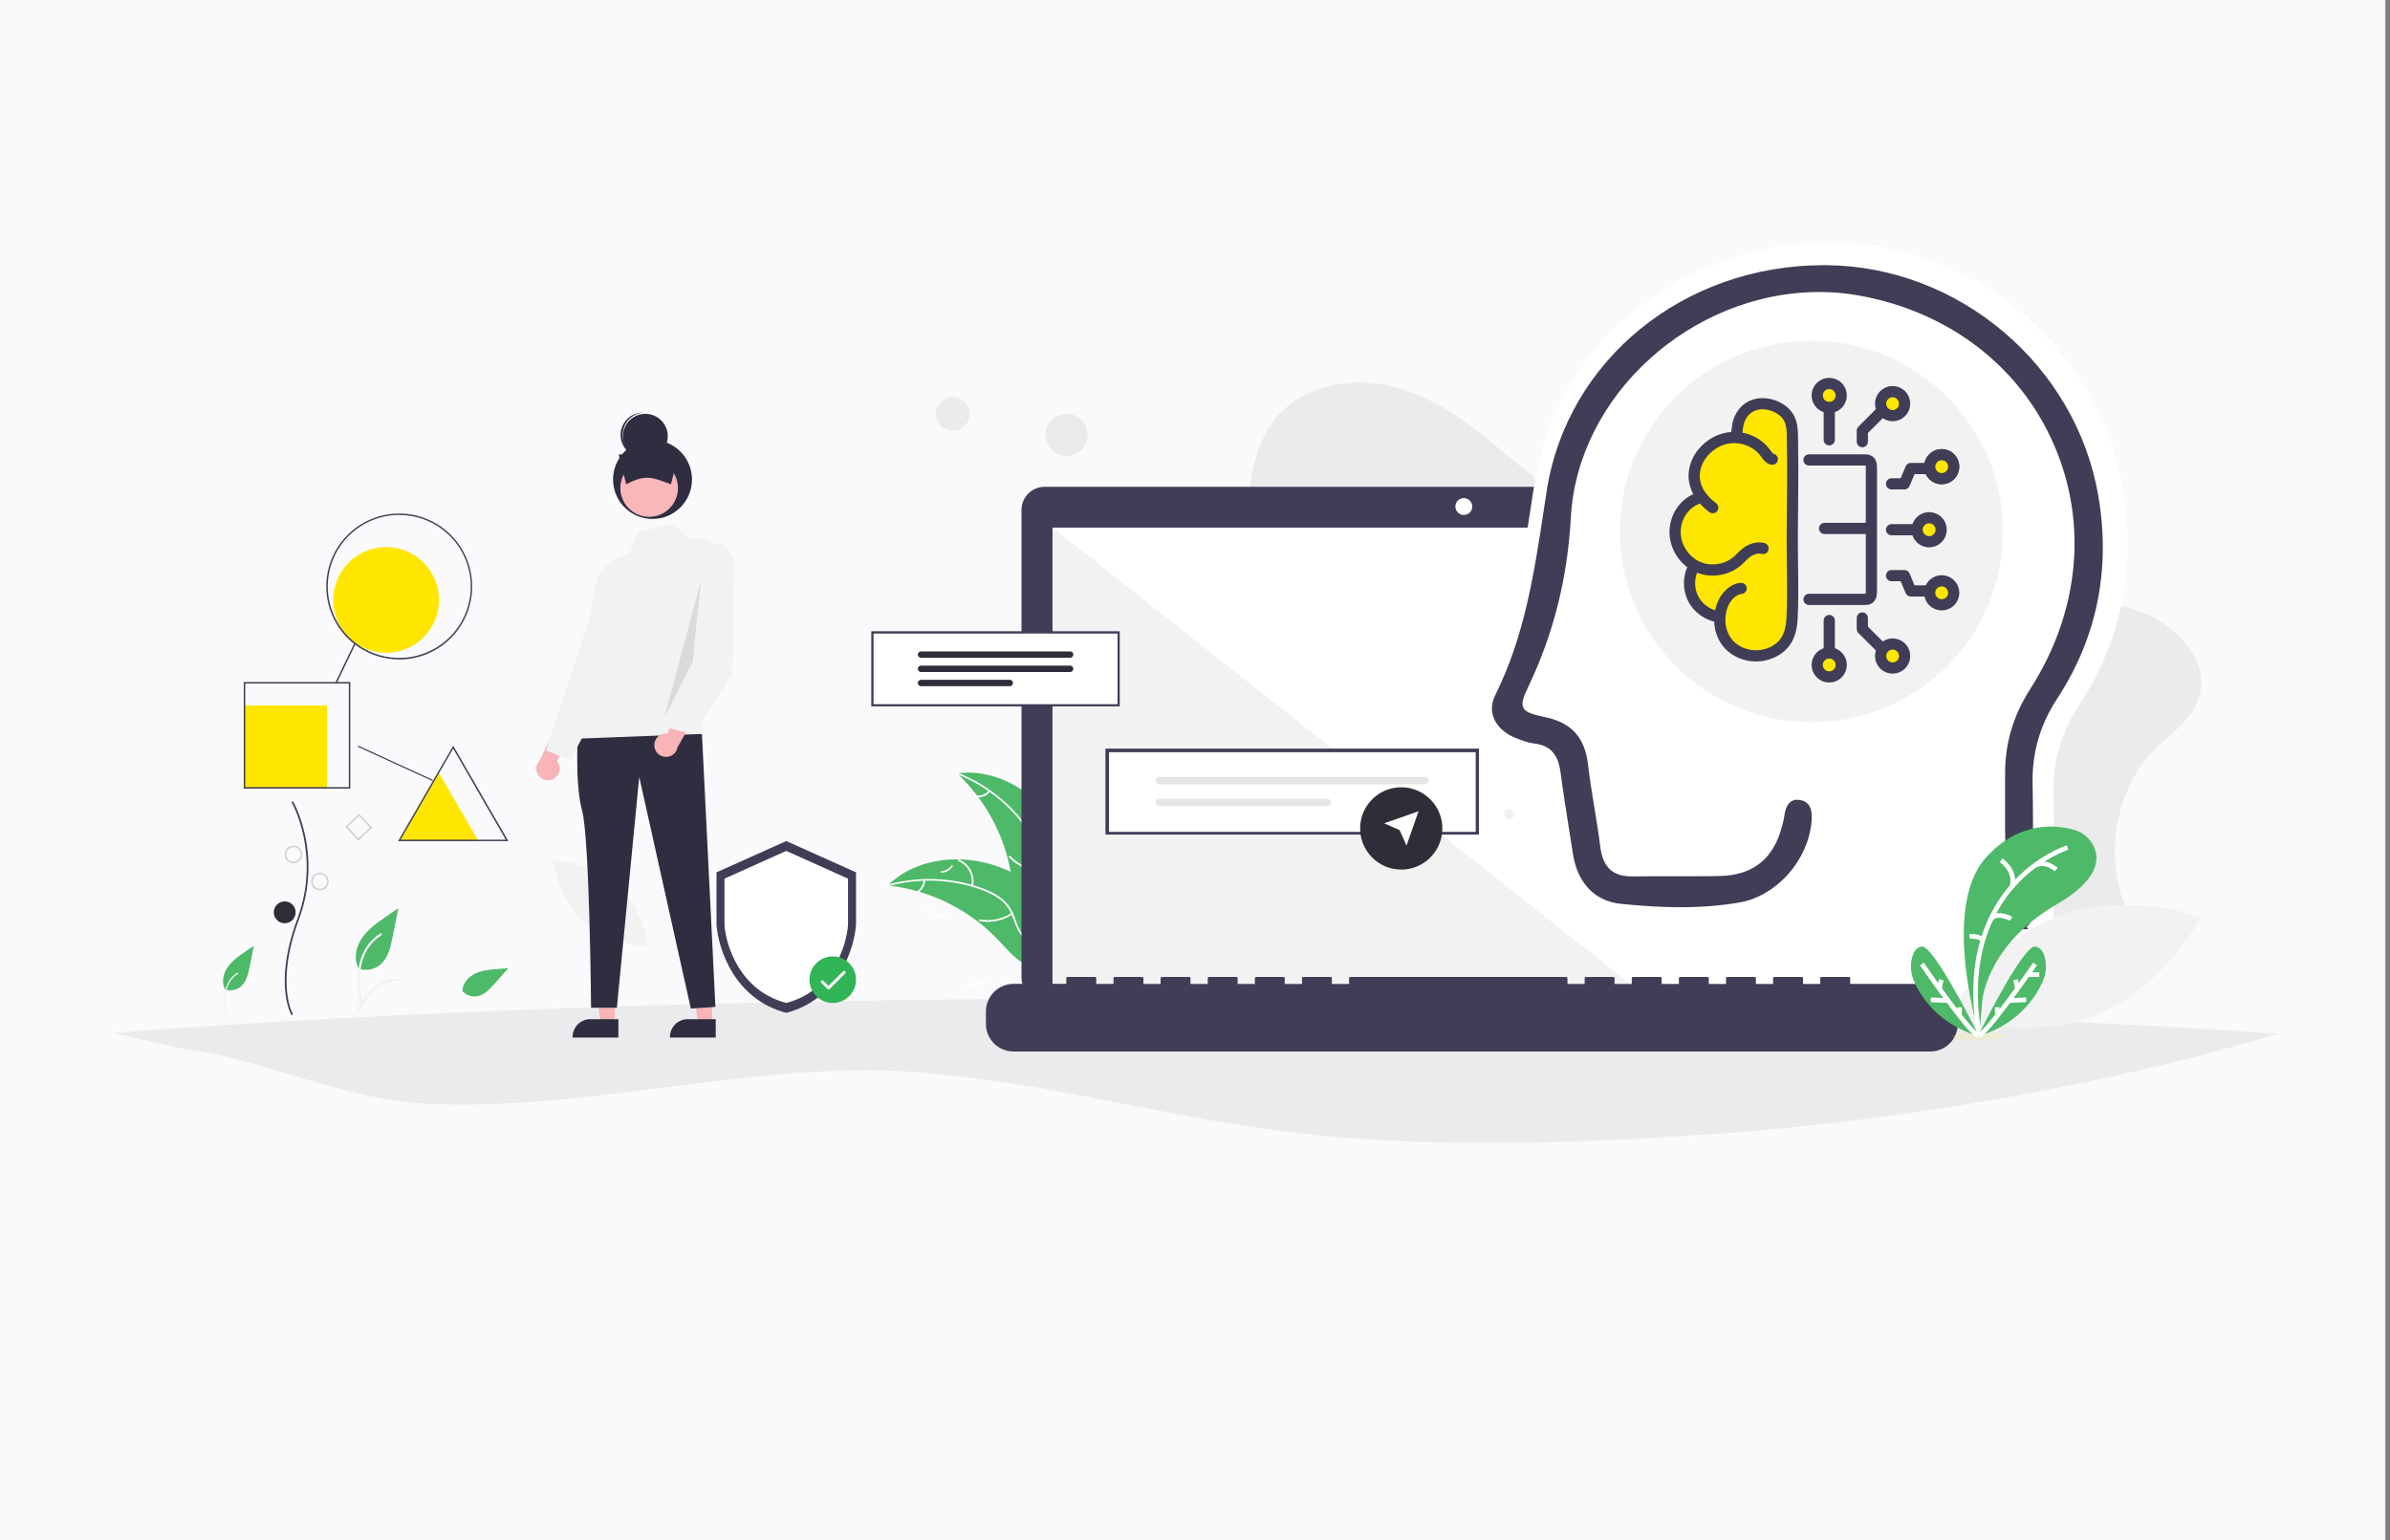 <svg width="256" height="165" viewBox="0 0 256 165" fill="none" xmlns="http://www.w3.org/2000/svg">
<rect x="0" y="0" width="256" height="165" fill="#808080" stroke="none"/>
<rect width="255.5" height="165" fill="#FAFAFC"/>
<path d="M113.089 88.224C110.766 84.761 106.648 82.274 102.519 82.847C105.824 85.951 107.926 90.118 108.449 94.626C108.644 96.364 108.682 98.315 109.935 99.537C110.715 100.298 111.842 100.607 112.931 100.613C114.021 100.613 115.084 100.342 116.142 100.065L116.407 100.128C116.199 95.967 115.412 91.692 113.095 88.23L113.089 88.224Z" fill="#4EB968"/>
<path d="M102.515 82.935C105.726 84.201 108.452 86.442 110.316 89.35C110.725 89.967 111.04 90.647 111.241 91.365C111.411 92.07 111.392 92.806 111.184 93.499C111.002 94.147 110.744 94.796 110.725 95.476C110.725 95.828 110.788 96.175 110.926 96.496C111.065 96.817 111.273 97.106 111.524 97.339C112.154 97.944 112.96 98.29 113.759 98.598C114.647 98.945 115.579 99.285 116.246 100.002C116.328 100.09 116.454 99.958 116.378 99.87C115.22 98.624 113.388 98.51 112.053 97.541C111.43 97.087 110.939 96.445 110.907 95.646C110.882 94.953 111.147 94.286 111.335 93.631C111.55 92.957 111.594 92.24 111.468 91.547C111.304 90.823 111.021 90.137 110.624 89.508C109.755 88.079 108.672 86.8 107.407 85.711C105.972 84.459 104.329 83.464 102.56 82.765C102.452 82.721 102.402 82.897 102.515 82.941V82.935Z" fill="white"/>
<path d="M109.774 88.382C110.221 88.004 110.517 87.481 110.611 86.902C110.706 86.323 110.592 85.738 110.29 85.234C110.227 85.133 110.07 85.221 110.133 85.322C110.416 85.788 110.523 86.336 110.429 86.877C110.341 87.412 110.064 87.903 109.648 88.249C109.56 88.325 109.686 88.457 109.78 88.382H109.774Z" fill="white"/>
<path d="M111.326 93.178C110.136 93.09 109.022 92.561 108.203 91.693C108.121 91.605 107.996 91.737 108.071 91.825C108.921 92.731 110.086 93.279 111.326 93.367C111.445 93.374 111.445 93.191 111.326 93.185V93.178Z" fill="white"/>
<path d="M105.901 84.684C105.763 84.867 105.574 85.011 105.366 85.106C105.152 85.2 104.925 85.238 104.692 85.219C104.573 85.207 104.573 85.395 104.692 85.402C104.944 85.421 105.202 85.376 105.435 85.276C105.668 85.175 105.876 85.018 106.033 84.816C106.052 84.797 106.058 84.778 106.058 84.753C106.058 84.728 106.052 84.703 106.033 84.69C106.014 84.671 105.995 84.665 105.97 84.665C105.945 84.665 105.92 84.678 105.907 84.69L105.901 84.684Z" fill="white"/>
<path d="M95.102 94.86C95.178 94.866 95.247 94.879 95.323 94.885C96.311 94.998 97.287 95.193 98.244 95.464C98.319 95.483 98.395 95.508 98.464 95.527C100.762 96.207 102.909 97.309 104.804 98.775C105.559 99.361 106.264 99.997 106.919 100.689C107.826 101.646 108.732 102.754 109.865 103.333C109.985 103.396 110.105 103.453 110.231 103.497L116.299 100.437C116.299 100.437 116.318 100.412 116.331 100.4L116.576 100.286C116.545 100.249 116.514 100.211 116.482 100.173C116.463 100.148 116.444 100.129 116.425 100.11C116.413 100.097 116.4 100.079 116.388 100.066C116.388 100.066 116.381 100.053 116.375 100.053C116.362 100.041 116.356 100.028 116.344 100.016C116.155 99.802 115.972 99.581 115.783 99.367C114.335 97.73 112.736 96.201 110.961 94.96C110.904 94.922 110.854 94.885 110.797 94.847C109.991 94.293 109.141 93.808 108.26 93.386C107.775 93.16 107.278 92.958 106.774 92.782C105.465 92.329 104.099 92.083 102.714 92.058C99.956 92.008 97.218 92.832 95.241 94.709C95.191 94.759 95.14 94.803 95.09 94.853L95.102 94.86Z" fill="#4EB968"/>
<path d="M95.151 94.928C98.475 94.008 102.007 94.153 105.243 95.356C105.942 95.601 106.603 95.954 107.194 96.407C107.755 96.867 108.183 97.465 108.435 98.145C108.68 98.774 108.863 99.442 109.259 100.002C109.467 100.285 109.732 100.518 110.034 100.694C110.336 100.871 110.676 100.978 111.022 101.009C111.885 101.116 112.741 100.902 113.566 100.669C114.485 100.411 115.429 100.121 116.392 100.291C116.512 100.31 116.537 100.128 116.417 100.109C114.743 99.813 113.213 100.82 111.564 100.852C110.795 100.864 110.015 100.644 109.511 100.027C109.071 99.486 108.888 98.793 108.642 98.157C108.409 97.49 108.013 96.892 107.49 96.413C106.924 95.935 106.282 95.557 105.589 95.293C104.04 94.676 102.397 94.304 100.735 94.197C98.834 94.065 96.926 94.254 95.088 94.764C94.975 94.795 95.044 94.965 95.157 94.934L95.151 94.928Z" fill="white"/>
<path d="M104.219 94.902C104.344 94.329 104.269 93.737 103.992 93.221C103.721 92.705 103.274 92.302 102.733 92.081C102.626 92.037 102.55 92.207 102.657 92.251C103.161 92.453 103.576 92.831 103.828 93.309C104.08 93.794 104.149 94.348 104.03 94.877C104.004 94.99 104.187 95.015 104.212 94.902H104.219Z" fill="white"/>
<path d="M108.353 97.805C107.352 98.453 106.143 98.699 104.966 98.497C104.846 98.478 104.821 98.661 104.94 98.68C106.168 98.888 107.427 98.629 108.466 97.949C108.567 97.886 108.453 97.735 108.353 97.805Z" fill="white"/>
<path d="M98.905 94.285C98.905 94.518 98.842 94.745 98.729 94.946C98.615 95.148 98.458 95.318 98.263 95.444C98.162 95.507 98.275 95.651 98.376 95.588C98.59 95.45 98.766 95.261 98.892 95.041C99.018 94.82 99.088 94.569 99.094 94.31C99.094 94.285 99.094 94.26 99.075 94.241C99.062 94.222 99.037 94.21 99.018 94.203C98.993 94.203 98.968 94.203 98.949 94.222C98.93 94.235 98.918 94.26 98.911 94.285H98.905Z" fill="white"/>
<path d="M101.444 98.257C100.911 98.376 100.354 98.311 99.875 98.059C99.39 97.808 99.013 97.395 98.809 96.892C98.803 96.874 98.803 96.85 98.809 96.826C98.815 96.808 98.833 96.79 98.851 96.778C98.869 96.772 98.893 96.766 98.917 96.778C98.935 96.784 98.953 96.802 98.965 96.82C99.156 97.287 99.51 97.676 99.959 97.909C100.408 98.143 100.929 98.203 101.42 98.089C101.527 98.065 101.551 98.233 101.444 98.257Z" fill="white"/>
<path d="M100.832 93.31C101.047 93.31 101.257 93.244 101.442 93.142C101.628 93.034 101.79 92.885 101.903 92.705C101.963 92.609 102.101 92.717 102.041 92.807C101.915 93.01 101.742 93.172 101.532 93.292C101.323 93.412 101.095 93.478 100.856 93.484C100.832 93.484 100.814 93.484 100.796 93.466C100.778 93.454 100.766 93.43 100.76 93.412C100.76 93.388 100.76 93.364 100.778 93.346C100.79 93.328 100.814 93.316 100.832 93.31Z" fill="white"/>
<path d="M66.121 94.795C63.319 92.263 59.26 92.191 59.26 92.191C59.26 92.191 59.739 96.226 62.541 98.759C65.343 101.292 69.402 101.363 69.402 101.363C69.402 101.363 68.923 97.328 66.121 94.795Z" fill="#F2F2F3"/>
<path opacity="0.1" d="M12 110.656C14.275 111.08 17.839 112.048 20.192 112.411C29.319 113.797 36.587 117.785 45.834 118.233C63.34 119.08 81.421 113.458 98.63 114.886C113.048 116.085 124.971 119.752 139.054 121.38C145.603 122.136 152.418 122.439 159.295 122.439H160.182C161.033 122.439 161.878 122.427 162.718 122.415C169.69 122.324 176.687 121.949 183.523 121.477C205.099 119.982 227.506 115.758 244 110.717C195.978 107.558 96.59 104.199 12.005 110.656H12Z" fill="#676867"/>
<path opacity="0.1" d="M229.869 81.3C226.39 85.713 225.528 92.167 227.738 97.328C228.48 99.058 223.475 100.885 223.163 102.741C222.78 105.01 220.762 104.657 218.625 105.525C214.745 107.129 218.158 106.746 214.595 104.531C211.512 102.615 209.309 101.519 206.177 99.693C200.932 96.64 194.262 97.789 188.569 99.897C184.539 101.388 180.138 103.321 176.133 101.765C173.319 100.675 171.367 98.005 170.307 95.179C169.792 93.814 169.421 92.341 168.451 91.251C167.87 90.61 167.11 90.149 166.332 89.766C159.231 86.251 150.268 88.132 143.376 84.234C138.718 81.599 135.736 76.636 134.413 71.457C133.09 66.278 133.246 60.847 133.581 55.519C133.82 51.729 134.246 47.681 136.67 44.759C139.233 41.676 143.634 40.526 147.621 41.113C151.603 41.7 155.207 43.795 158.38 46.268C162.344 49.352 166.02 53.196 170.894 54.447C174.211 55.297 177.696 54.83 181.12 54.674C186.838 54.405 192.556 55.004 198.238 55.656C203.681 56.285 209.165 56.98 214.35 58.746C218.02 59.997 220.96 62.266 224.427 63.853C226.684 64.889 229.151 65.176 231.288 66.493C233.922 68.116 236.335 70.942 235.659 74.241C235.012 77.384 231.719 78.953 229.875 81.306L229.869 81.3Z" fill="#676867"/>
<path d="M201.829 52.148H111.888C111.229 52.148 110.601 52.412 110.14 52.873C109.672 53.34 109.415 53.968 109.415 54.621V104.735C109.415 105.393 109.678 106.022 110.14 106.483C110.607 106.95 111.235 107.208 111.888 107.208H201.829C202.488 107.208 203.117 106.944 203.578 106.483C204.045 106.022 204.302 105.387 204.302 104.735V54.621C204.302 53.962 204.039 53.334 203.578 52.873C203.117 52.406 202.482 52.148 201.829 52.148Z" fill="#403D56"/>
<path d="M200.993 56.518H112.74V106.302H200.993V56.518Z" fill="white"/>
<path d="M156.794 55.164C157.291 55.164 157.698 54.757 157.698 54.26C157.698 53.763 157.291 53.356 156.794 53.356C156.297 53.356 155.89 53.763 155.89 54.26C155.89 54.757 156.297 55.164 156.794 55.164Z" fill="white"/>
<path d="M175.757 106.302H112.74V56.518L175.757 106.302Z" fill="#F2F2F3"/>
<path d="M161.653 87.73C161.959 87.73 162.204 87.485 162.204 87.179C162.204 86.874 161.959 86.628 161.653 86.628C161.348 86.628 161.103 86.874 161.103 87.179C161.103 87.485 161.348 87.73 161.653 87.73Z" fill="#F2F1F1"/>
<path d="M159.173 72.128C158.772 71.667 158.55 71.08 158.544 70.475C158.538 69.865 158.748 69.278 159.137 68.805C159.215 68.709 159.364 68.829 159.287 68.925C158.921 69.362 158.73 69.913 158.736 70.475C158.742 71.044 158.951 71.589 159.328 72.014C159.412 72.104 159.257 72.218 159.173 72.128Z" fill="white"/>
<path d="M103.347 105.443C104.359 105.52 105.371 105.221 106.167 104.586C106.245 104.52 106.341 104.652 106.263 104.712C105.431 105.365 104.377 105.682 103.323 105.592C103.221 105.586 103.245 105.431 103.347 105.437V105.443Z" fill="white"/>
<path d="M213.746 79.163C214.021 79.282 214.327 79.336 214.632 79.312C214.938 79.288 215.225 79.187 215.482 79.025C215.614 78.941 215.728 79.151 215.596 79.235C215.315 79.414 214.991 79.522 214.656 79.552C214.321 79.582 213.986 79.522 213.68 79.39C213.65 79.378 213.626 79.36 213.608 79.33C213.59 79.3 213.59 79.27 213.596 79.241C213.608 79.211 213.626 79.187 213.656 79.169C213.686 79.151 213.716 79.151 213.746 79.157V79.163Z" fill="white"/>
<path opacity="0.1" d="M114.249 48.853C113.799 48.853 113.362 48.721 112.991 48.469C112.62 48.224 112.333 47.871 112.159 47.458C111.985 47.044 111.943 46.589 112.033 46.152C112.123 45.715 112.339 45.314 112.65 44.997C112.967 44.679 113.368 44.464 113.805 44.38C114.243 44.29 114.698 44.338 115.111 44.506C115.524 44.679 115.877 44.967 116.123 45.338C116.368 45.709 116.506 46.146 116.506 46.595C116.506 47.194 116.266 47.769 115.841 48.194C115.416 48.619 114.841 48.858 114.243 48.858L114.249 48.853Z" fill="#606161"/>
<path opacity="0.1" d="M102.059 46.135C101.706 46.135 101.353 46.027 101.059 45.829C100.766 45.632 100.532 45.35 100.395 45.021C100.257 44.692 100.221 44.332 100.293 43.979C100.365 43.632 100.532 43.309 100.784 43.057C101.035 42.806 101.359 42.632 101.706 42.566C102.053 42.494 102.418 42.53 102.748 42.668C103.077 42.806 103.359 43.033 103.556 43.333C103.754 43.626 103.861 43.979 103.861 44.332C103.861 44.811 103.67 45.267 103.335 45.608C102.999 45.943 102.538 46.135 102.059 46.135Z" fill="#676867"/>
<path d="M119.938 75.667H93.324V67.62H119.938V75.667ZM93.797 75.194H119.459V68.099H93.797V75.194Z" fill="#403D56"/>
<path d="M119.703 67.866H93.568V75.434H119.703V67.866Z" fill="white"/>
<path d="M114.628 70.463H98.648C98.558 70.463 98.474 70.427 98.408 70.361C98.343 70.295 98.307 70.211 98.307 70.122C98.307 70.032 98.343 69.948 98.408 69.882C98.474 69.816 98.558 69.78 98.648 69.78H114.628C114.718 69.78 114.802 69.816 114.868 69.882C114.933 69.948 114.969 70.032 114.969 70.122C114.969 70.211 114.933 70.295 114.868 70.361C114.802 70.427 114.718 70.463 114.628 70.463Z" fill="#2E2E38"/>
<path d="M114.628 71.985H98.648C98.558 71.985 98.474 71.949 98.408 71.883C98.343 71.817 98.307 71.734 98.307 71.644C98.307 71.554 98.343 71.47 98.408 71.404C98.474 71.338 98.558 71.302 98.648 71.302H114.628C114.718 71.302 114.802 71.338 114.868 71.404C114.933 71.47 114.969 71.554 114.969 71.644C114.969 71.734 114.933 71.817 114.868 71.883C114.802 71.949 114.718 71.985 114.628 71.985Z" fill="#2E2E38"/>
<path d="M108.162 73.505H98.648C98.558 73.505 98.474 73.469 98.408 73.403C98.343 73.338 98.307 73.254 98.307 73.164C98.307 73.074 98.343 72.99 98.408 72.924C98.474 72.859 98.558 72.823 98.648 72.823H108.162C108.252 72.823 108.335 72.859 108.401 72.924C108.467 72.99 108.503 73.074 108.503 73.164C108.503 73.254 108.467 73.338 108.401 73.403C108.335 73.469 108.252 73.505 108.162 73.505Z" fill="#2E2E38"/>
<path d="M158.419 89.401H118.405V80.193H158.419V89.401Z" fill="white"/>
<path d="M158.419 89.401H118.405V80.193H158.419V89.401ZM119.064 88.743H157.76V80.852H119.064V88.743Z" fill="#403D56"/>
<path d="M158.068 80.578H118.785V89.11H158.068V80.578Z" fill="white"/>
<path d="M124.169 83.24C124.068 83.24 123.966 83.282 123.894 83.354C123.822 83.426 123.78 83.528 123.78 83.63C123.78 83.731 123.822 83.833 123.894 83.905C123.966 83.977 124.068 84.019 124.169 84.019H152.633C152.735 84.019 152.837 83.977 152.909 83.905C152.98 83.833 153.022 83.731 153.022 83.63C153.022 83.528 152.98 83.426 152.909 83.354C152.837 83.282 152.735 83.24 152.633 83.24H124.169Z" fill="#E6E6E6"/>
<path d="M124.169 85.577C124.068 85.577 123.966 85.619 123.894 85.691C123.822 85.763 123.78 85.865 123.78 85.966C123.78 86.068 123.822 86.17 123.894 86.242C123.966 86.314 124.068 86.356 124.169 86.356H142.167C142.221 86.356 142.269 86.344 142.317 86.326C142.365 86.308 142.407 86.278 142.443 86.242C142.479 86.206 142.509 86.164 142.527 86.116C142.545 86.068 142.557 86.02 142.557 85.966C142.557 85.912 142.545 85.865 142.527 85.817C142.509 85.769 142.479 85.727 142.443 85.691C142.407 85.655 142.365 85.625 142.317 85.607C142.269 85.589 142.221 85.577 142.167 85.577H124.175H124.169Z" fill="#E6E6E6"/>
<path d="M150.094 93.148C149.22 93.148 148.37 92.891 147.645 92.406C146.921 91.921 146.358 91.232 146.023 90.43C145.687 89.627 145.604 88.741 145.771 87.885C145.939 87.029 146.358 86.245 146.975 85.628C147.591 85.011 148.376 84.592 149.232 84.418C150.088 84.251 150.974 84.335 151.777 84.67C152.579 85.005 153.267 85.568 153.752 86.293C154.237 87.017 154.495 87.867 154.495 88.741C154.495 89.322 154.381 89.891 154.16 90.43C153.938 90.963 153.615 91.448 153.202 91.861C152.794 92.268 152.303 92.597 151.771 92.819C151.238 93.04 150.663 93.154 150.082 93.154L150.094 93.148Z" fill="#2E2E38"/>
<path d="M151.943 86.902L149.919 88.926L151.943 86.902ZM151.943 86.902L150.656 90.585L149.919 88.926M151.943 86.902L148.261 88.19L149.919 88.926" fill="white"/>
<path d="M72.799 59.954C72.614 59.954 72.434 59.9 72.278 59.799C72.123 59.697 72.003 59.553 71.937 59.379C71.865 59.212 71.847 59.02 71.883 58.841C71.919 58.661 72.009 58.493 72.141 58.362C72.272 58.23 72.44 58.14 72.62 58.104C72.799 58.068 72.991 58.086 73.159 58.158C73.326 58.23 73.476 58.35 73.578 58.499C73.679 58.655 73.733 58.835 73.733 59.02C73.733 59.266 73.638 59.505 73.458 59.679C73.284 59.852 73.045 59.954 72.799 59.954Z" fill="black"/>
<path d="M59.353 83.396C59.509 83.3 59.641 83.174 59.748 83.024C59.85 82.875 59.916 82.701 59.946 82.522C59.976 82.342 59.964 82.156 59.91 81.983C59.862 81.809 59.773 81.647 59.653 81.51L61.85 77.654L59.551 77.803L57.815 81.444C57.599 81.659 57.467 81.953 57.449 82.258C57.431 82.563 57.527 82.869 57.713 83.108C57.904 83.348 58.174 83.515 58.479 83.569C58.785 83.623 59.096 83.569 59.353 83.408V83.396Z" fill="#F8B4B6"/>
<path d="M76.282 109.674H74.762L74.037 103.8H76.282V109.674Z" fill="#F8B4B6"/>
<path d="M76.665 111.146H71.756V111.086C71.756 110.577 71.959 110.092 72.313 109.733C72.672 109.374 73.157 109.176 73.666 109.176H76.665V111.152V111.146Z" fill="#2F2E41"/>
<path d="M65.85 109.674H64.329L63.605 103.8H65.85V109.674Z" fill="#F8B4B6"/>
<path d="M66.239 111.146H61.329V111.086C61.329 110.577 61.533 110.092 61.886 109.733C62.245 109.374 62.73 109.176 63.239 109.176H66.239V111.152V111.146Z" fill="#2F2E41"/>
<path d="M61.932 77.815C61.932 77.815 61.513 83.778 62.34 86.784C63.166 89.79 63.31 107.949 63.31 107.949H66.076L68.471 83.228L73.997 108.039L76.631 107.859L75.188 78.623L61.938 77.821L61.932 77.815Z" fill="#2F2E41"/>
<path d="M74.046 57.71L71.933 56.166L68.388 56.938L67.43 59.213L65.778 60.033C65.233 60.303 64.766 60.698 64.407 61.189C64.053 61.68 63.82 62.249 63.73 62.847L61.371 79.145L75.184 78.612L76.854 59.417C76.872 59.219 76.854 59.016 76.788 58.824C76.729 58.632 76.627 58.453 76.495 58.303C76.363 58.153 76.202 58.028 76.022 57.938C75.843 57.848 75.645 57.794 75.441 57.788L74.04 57.704L74.046 57.71Z" fill="#F2F2F3"/>
<path d="M65.317 61.727L64.042 63.446L58.485 80.39L61.09 81.431L65.257 73.534L65.317 61.721V61.727Z" fill="#F2F2F3"/>
<path d="M69.894 55.59C72.229 55.59 74.121 53.698 74.121 51.363C74.121 49.028 72.229 47.136 69.894 47.136C67.559 47.136 65.667 49.028 65.667 51.363C65.667 53.698 67.559 55.59 69.894 55.59Z" fill="#2F2E41"/>
<path d="M69.532 55.363C71.238 55.363 72.615 53.98 72.615 52.28C72.615 50.579 71.232 49.196 69.532 49.196C67.831 49.196 66.448 50.579 66.448 52.28C66.448 53.98 67.831 55.363 69.532 55.363Z" fill="#F9B7B9"/>
<path d="M71.87 51.879C69.906 51.173 69.241 50.736 67.074 51.879L66.272 48.682H72.672L71.87 51.879Z" fill="#2F2E41"/>
<path d="M69.126 49.134C70.45 49.134 71.527 48.063 71.527 46.733C71.527 45.404 70.456 44.333 69.126 44.333C67.797 44.333 66.726 45.404 66.726 46.733C66.726 48.063 67.797 49.134 69.126 49.134Z" fill="#2F2E41"/>
<path d="M66.696 46.586C66.696 45.969 66.936 45.377 67.361 44.934C67.786 44.49 68.367 44.221 68.983 44.197C68.947 44.197 68.906 44.197 68.87 44.197C68.235 44.197 67.624 44.449 67.175 44.898C66.726 45.347 66.475 45.957 66.475 46.592C66.475 47.227 66.726 47.837 67.175 48.286C67.624 48.735 68.235 48.987 68.87 48.987C68.906 48.987 68.947 48.987 68.983 48.987C68.367 48.957 67.786 48.694 67.361 48.25C66.936 47.807 66.696 47.215 66.696 46.598V46.586Z" fill="#2F2E41"/>
<path opacity="0.1" d="M75.07 62.285L74.208 70.865L71.166 76.852L75.064 62.285H75.07Z" fill="black"/>
<path d="M70.092 79.898C70.08 79.719 70.104 79.533 70.17 79.366C70.236 79.198 70.337 79.042 70.469 78.916C70.601 78.791 70.757 78.695 70.93 78.635C71.104 78.575 71.289 78.557 71.469 78.575L73.361 74.564L74.558 76.534L72.577 80.042C72.523 80.347 72.361 80.617 72.122 80.808C71.882 81 71.577 81.096 71.271 81.078C70.966 81.06 70.673 80.934 70.457 80.719C70.242 80.503 70.11 80.216 70.086 79.904L70.092 79.898Z" fill="#F8B4B6"/>
<path d="M75.659 59.315L76.438 58.297C76.438 58.297 78.335 57.908 78.659 60.518L78.455 72.116L74.294 78.666L71.594 77.977L75.126 70.2L75.659 59.321V59.315Z" fill="#F2F2F3"/>
<path d="M227.409 52.345C224.834 37.383 211.507 26.133 196.335 26.001C180.48 25.869 166.709 36.545 164.35 51.837C163.123 59.788 162.159 67.625 158.525 74.93C157.441 77.115 158.728 79.246 161.069 80.139C161.746 80.396 162.446 80.683 163.159 80.761C165.033 80.965 165.691 82.108 165.919 83.815C166.332 86.916 166.847 90.012 167.332 93.101C167.835 96.322 169.829 98.603 172.954 98.927C177.445 99.394 181.995 99.543 186.462 98.783C188.838 98.376 190.964 96.993 192.491 95.119V103.83L205.178 108.53L217.656 103.801V103.747C217.817 103.783 217.997 103.801 218.194 103.801C219.434 103.777 219.895 100.819 219.955 99.681C219.985 99.1 219.979 98.514 219.979 97.933C219.979 93.634 220.05 89.329 219.955 85.03C219.877 81.552 220.799 78.45 222.697 75.54C227.331 68.439 228.822 60.65 227.391 52.334L227.409 52.345Z" fill="white"/>
<path d="M216.265 99.041C215.821 99.041 215.313 98.891 215.295 97.718C215.277 95.778 215.277 93.796 215.283 91.886V88.701H215.271V87.395C215.271 85.881 215.271 84.366 215.271 82.845C215.271 79.696 216.121 76.834 217.881 74.086C223.252 65.709 224.192 55.98 220.45 47.406C216.72 38.85 208.99 32.929 199.243 31.169C197.824 30.911 196.363 30.779 194.896 30.779C180.921 30.779 168.492 42.047 167.761 55.381C167.408 61.788 165.959 67.601 163.337 73.158C162.762 74.379 162.343 75.259 162.732 76.037C163.103 76.786 163.983 77.007 165.396 77.307C168.031 77.87 169.294 79.271 169.605 81.995C169.785 83.546 170.042 85.108 170.288 86.617C170.515 87.982 170.743 89.389 170.917 90.778C171.216 93.203 172.485 94.383 174.796 94.383H174.898C175.688 94.371 176.473 94.365 177.257 94.365C177.928 94.365 178.592 94.365 179.263 94.365C179.933 94.365 180.604 94.365 181.275 94.365C182.412 94.365 183.34 94.359 184.202 94.341C188.046 94.263 190.465 92.299 191.393 88.503L191.447 88.305C191.507 88.09 191.561 87.862 191.597 87.611C191.77 86.174 192.261 86.174 192.495 86.174C192.567 86.174 192.645 86.18 192.722 86.192C193.058 86.246 193.68 86.342 193.543 87.946C193.201 91.922 189.974 95.544 186.19 96.191C184.244 96.52 182.209 96.682 179.963 96.682C178.059 96.682 175.988 96.562 173.629 96.317C171.12 96.059 169.432 94.287 168.989 91.449L168.671 89.461C168.318 87.252 167.959 84.971 167.653 82.689C167.468 81.3 166.923 79.42 164.366 79.145C163.846 79.091 163.283 78.876 162.744 78.666L162.582 78.606C161.546 78.211 160.768 77.516 160.457 76.714C160.211 76.085 160.259 75.403 160.588 74.732C163.786 68.296 164.803 61.632 165.875 54.567C165.971 53.938 166.067 53.31 166.163 52.681C168.294 38.904 180.574 28.905 195.363 28.905H195.632C209.595 29.025 221.899 39.455 224.258 53.172C225.593 60.925 224.138 68.122 219.935 74.559C218.031 77.474 217.145 80.546 217.217 83.959C217.276 86.815 217.264 89.719 217.246 92.527V92.736C217.24 93.868 217.234 94.999 217.234 96.137V96.382C217.234 96.808 217.235 97.293 217.211 97.748C217.139 98.999 216.564 99.011 216.288 99.017H216.247L216.265 99.041Z" fill="#403D56" stroke="#403D56" stroke-miterlimit="10"/>
<path d="M194.03 77.363C205.362 77.363 214.549 68.217 214.549 56.935C214.549 45.652 205.362 36.506 194.03 36.506C182.698 36.506 173.512 45.652 173.512 56.935C173.512 68.217 182.698 77.363 194.03 77.363Z" fill="#F2F2F3"/>
<path d="M192.144 57.236C192.144 56.123 192.158 55.011 192.168 53.898C192.188 51.649 192.212 49.322 192.163 47.029C192.163 46.917 192.163 46.81 192.163 46.699C192.154 45.873 192.149 45.018 191.643 44.25C191.333 43.769 190.842 43.371 190.225 43.094C189.176 42.623 187.995 42.642 187.145 43.152C186.63 43.458 186.207 43.954 185.945 44.547C185.722 45.052 185.673 45.562 185.624 46.057C185.615 46.16 185.605 46.266 185.59 46.368C185.479 46.368 185.372 46.368 185.26 46.378C184.06 46.47 182.894 47.092 182.059 48.078C181.461 48.783 181.102 49.648 181.043 50.507C180.985 51.328 181.208 52.14 181.675 52.883C180.893 53.165 180.203 53.699 179.722 54.399C179.231 55.118 178.974 56.007 178.993 56.896C179.027 58.319 179.8 59.675 180.975 60.452C180.402 61.55 180.387 62.92 180.946 64.027C181.495 65.12 182.578 65.917 183.783 66.131C183.773 67.224 184.152 68.288 184.847 69.041C185.61 69.867 186.742 70.343 187.951 70.348H187.976C189.448 70.348 190.832 69.599 191.507 68.443C191.998 67.598 192.1 66.597 192.134 65.82C192.212 63.93 192.188 62.006 192.168 60.151C192.158 59.194 192.144 58.203 192.149 57.231L192.144 57.236Z" fill="#FFE600"/>
<path d="M193.772 64.207C195.755 64.207 197.741 64.207 199.724 64.207C199.879 64.207 200.049 64.207 200.18 64.12C200.423 63.969 200.452 63.629 200.452 63.342C200.452 58.936 200.452 54.53 200.452 50.124C200.452 49.842 200.428 49.511 200.19 49.361C200.054 49.273 199.879 49.269 199.719 49.269C197.737 49.269 195.755 49.269 193.768 49.269" stroke="#403D56" stroke-width="1.2" stroke-linecap="round" stroke-linejoin="round"/>
<path d="M186.495 63.032C185.975 63.047 185.435 63.44 185.1 63.814C184.736 64.217 184.498 64.723 184.357 65.247C184.002 66.554 184.274 68.055 185.197 69.046C185.926 69.833 187.009 70.256 188.083 70.261C189.39 70.266 190.726 69.629 191.382 68.502C191.814 67.759 191.931 66.875 191.965 66.015C192.086 63.158 191.965 60.297 191.974 57.44C191.984 54.04 192.067 50.639 191.994 47.239C191.974 46.335 192.038 45.407 191.518 44.61C191.212 44.139 190.74 43.794 190.225 43.561C189.336 43.163 188.253 43.104 187.418 43.605C186.937 43.896 186.563 44.353 186.339 44.868C186.077 45.465 186.077 46.092 185.999 46.719" stroke="#403D56" stroke-width="1.2" stroke-linecap="round" stroke-linejoin="round"/>
<path d="M189.837 49.192C189.487 49.109 189.278 48.769 189.064 48.482C188.219 47.355 186.815 46.772 185.421 46.879C184.255 46.971 183.177 47.584 182.424 48.473C181.889 49.104 181.535 49.901 181.476 50.732C181.369 52.233 182.288 53.535 183.458 54.38" stroke="#403D56" stroke-width="1.2" stroke-linecap="round" stroke-linejoin="round"/>
<path d="M182.029 53.321C181.247 53.569 180.562 54.093 180.1 54.773C179.639 55.453 179.406 56.279 179.425 57.096C179.464 58.631 180.445 60.108 181.849 60.729C183.253 61.351 185.017 61.074 186.158 60.044C186.566 59.675 186.901 59.252 187.392 58.985C187.834 58.742 188.359 58.631 188.849 58.752" stroke="#403D56" stroke-width="1.2" stroke-linecap="round" stroke-linejoin="round"/>
<path d="M181.385 60.77C180.845 61.79 180.831 63.072 181.346 64.102C181.861 65.132 182.9 65.89 184.042 66.065" stroke="#403D56" stroke-width="1.2" stroke-linecap="round" stroke-linejoin="round"/>
<path d="M200.001 56.605H195.434" stroke="#403D56" stroke-width="1.2" stroke-linecap="round" stroke-linejoin="round"/>
<path d="M202.61 56.745H205.345" stroke="#403D56" stroke-width="1.2" stroke-linecap="round" stroke-linejoin="round"/>
<path d="M206.636 58.032C207.347 58.032 207.923 57.456 207.923 56.745C207.923 56.034 207.347 55.458 206.636 55.458C205.925 55.458 205.349 56.034 205.349 56.745C205.349 57.456 205.925 58.032 206.636 58.032Z" fill="#FFE600"/>
<path d="M206.636 58.032C207.347 58.032 207.923 57.456 207.923 56.745C207.923 56.034 207.347 55.458 206.636 55.458C205.925 55.458 205.349 56.034 205.349 56.745C205.349 57.456 205.925 58.032 206.636 58.032Z" stroke="#403D56" stroke-width="1.2" stroke-linecap="round" stroke-linejoin="round"/>
<path d="M202.61 51.831H203.985L204.675 50.189H206.604" stroke="#403D56" stroke-width="1.2" stroke-linecap="round" stroke-linejoin="round"/>
<path d="M207.981 51.277C208.692 51.277 209.268 50.701 209.268 49.99C209.268 49.279 208.692 48.702 207.981 48.702C207.27 48.702 206.693 49.279 206.693 49.99C206.693 50.701 207.27 51.277 207.981 51.277Z" stroke="#403D56" stroke-width="1.2" stroke-linecap="round" stroke-linejoin="round"/>
<path d="M207.981 51.277C208.692 51.277 209.268 50.701 209.268 49.99C209.268 49.279 208.692 48.702 207.981 48.702C207.27 48.702 206.693 49.279 206.693 49.99C206.693 50.701 207.27 51.277 207.981 51.277Z" fill="#FFE600"/>
<path d="M207.981 51.277C208.692 51.277 209.268 50.701 209.268 49.99C209.268 49.279 208.692 48.702 207.981 48.702C207.27 48.702 206.693 49.279 206.693 49.99C206.693 50.701 207.27 51.277 207.981 51.277Z" stroke="#403D56" stroke-width="1.2" stroke-linecap="round" stroke-linejoin="round"/>
<path d="M202.61 61.662H203.985L204.675 63.304H206.604" stroke="#403D56" stroke-width="1.2" stroke-linecap="round" stroke-linejoin="round"/>
<path d="M207.981 64.79C208.692 64.79 209.268 64.213 209.268 63.502C209.268 62.791 208.692 62.215 207.981 62.215C207.27 62.215 206.693 62.791 206.693 63.502C206.693 64.213 207.27 64.79 207.981 64.79Z" fill="#FFE600"/>
<path d="M207.981 64.79C208.692 64.79 209.268 64.213 209.268 63.502C209.268 62.791 208.692 62.215 207.981 62.215C207.27 62.215 206.693 62.791 206.693 63.502C206.693 64.213 207.27 64.79 207.981 64.79Z" stroke="#403D56" stroke-width="1.2" stroke-linecap="round" stroke-linejoin="round"/>
<path d="M201.617 43.995L199.479 46.133V47.313" stroke="#403D56" stroke-width="1.2" stroke-linecap="round" stroke-linejoin="round"/>
<path d="M202.724 44.526C203.435 44.526 204.011 43.949 204.011 43.238C204.011 42.527 203.435 41.951 202.724 41.951C202.013 41.951 201.437 42.527 201.437 43.238C201.437 43.949 202.013 44.526 202.724 44.526Z" fill="#FFE600"/>
<path d="M202.724 44.526C203.435 44.526 204.011 43.949 204.011 43.238C204.011 42.527 203.435 41.951 202.724 41.951C202.013 41.951 201.437 42.527 201.437 43.238C201.437 43.949 202.013 44.526 202.724 44.526Z" stroke="#403D56" stroke-width="1.2" stroke-linecap="round" stroke-linejoin="round"/>
<path d="M201.617 69.512L199.479 67.379V66.199" stroke="#403D56" stroke-width="1.2" stroke-linecap="round" stroke-linejoin="round"/>
<path d="M202.724 71.562C203.435 71.562 204.011 70.985 204.011 70.274C204.011 69.563 203.435 68.987 202.724 68.987C202.013 68.987 201.437 69.563 201.437 70.274C201.437 70.985 202.013 71.562 202.724 71.562Z" fill="#FFE600"/>
<path d="M202.724 71.562C203.435 71.562 204.011 70.985 204.011 70.274C204.011 69.563 203.435 68.987 202.724 68.987C202.013 68.987 201.437 69.563 201.437 70.274C201.437 70.985 202.013 71.562 202.724 71.562Z" stroke="#403D56" stroke-width="1.2" stroke-linecap="round" stroke-linejoin="round"/>
<path d="M195.938 43.616V47.114" stroke="#403D56" stroke-width="1.2" stroke-linecap="round" stroke-linejoin="round"/>
<path d="M195.933 43.649C196.644 43.649 197.22 43.072 197.22 42.361C197.22 41.65 196.644 41.074 195.933 41.074C195.222 41.074 194.646 41.65 194.646 42.361C194.646 43.072 195.222 43.649 195.933 43.649Z" fill="#FFE600"/>
<path d="M195.933 43.649C196.644 43.649 197.22 43.072 197.22 42.361C197.22 41.65 196.644 41.074 195.933 41.074C195.222 41.074 194.646 41.65 194.646 42.361C194.646 43.072 195.222 43.649 195.933 43.649Z" stroke="#403D56" stroke-width="1.2" stroke-linecap="round" stroke-linejoin="round"/>
<path d="M195.938 69.973V66.471" stroke="#403D56" stroke-width="1.2" stroke-linecap="round" stroke-linejoin="round"/>
<path d="M195.933 72.514C196.644 72.514 197.22 71.938 197.22 71.227C197.22 70.516 196.644 69.939 195.933 69.939C195.222 69.939 194.646 70.516 194.646 71.227C194.646 71.938 195.222 72.514 195.933 72.514Z" fill="#FFE600"/>
<path d="M195.933 72.514C196.644 72.514 197.22 71.938 197.22 71.227C197.22 70.516 196.644 69.939 195.933 69.939C195.222 69.939 194.646 70.516 194.646 71.227C194.646 71.938 195.222 72.514 195.933 72.514Z" stroke="#403D56" stroke-width="1.2" stroke-linecap="round" stroke-linejoin="round"/>
<path d="M224.303 108.804C231.775 105.888 235.769 98.243 235.769 98.243C235.769 98.243 227.65 95.321 220.178 98.243C212.705 101.159 208.712 108.804 208.712 108.804C208.712 108.804 216.831 111.726 224.303 108.804Z" fill="#F2F2F3"/>
<path d="M206.791 105.398H198.175V104.776C198.175 104.746 198.164 104.71 198.14 104.692C198.116 104.668 198.086 104.656 198.05 104.656H195.098C195.098 104.656 195.068 104.656 195.05 104.668C195.032 104.668 195.02 104.686 195.008 104.692C194.996 104.704 194.99 104.716 194.984 104.734C194.978 104.752 194.972 104.764 194.972 104.782V105.404H193.128V104.782C193.128 104.782 193.128 104.752 193.116 104.734C193.11 104.722 193.098 104.704 193.092 104.692C193.08 104.68 193.068 104.668 193.05 104.668C193.032 104.668 193.02 104.656 193.002 104.656H190.051C190.051 104.656 190.021 104.656 190.003 104.668C189.985 104.668 189.973 104.686 189.961 104.692C189.949 104.704 189.943 104.716 189.937 104.734C189.931 104.752 189.925 104.764 189.925 104.782V105.404H188.081V104.782C188.081 104.782 188.081 104.752 188.069 104.734C188.063 104.722 188.051 104.704 188.045 104.692C188.033 104.68 188.021 104.668 188.003 104.668C187.985 104.668 187.973 104.656 187.955 104.656H185.003C185.003 104.656 184.973 104.656 184.955 104.668C184.944 104.668 184.926 104.686 184.914 104.692C184.902 104.704 184.896 104.716 184.89 104.734C184.884 104.752 184.878 104.764 184.878 104.782V105.404H183.034V104.782C183.034 104.782 183.034 104.752 183.022 104.734C183.016 104.722 183.004 104.704 182.998 104.692C182.986 104.68 182.974 104.668 182.956 104.668C182.944 104.668 182.926 104.656 182.908 104.656H179.956C179.956 104.656 179.926 104.656 179.908 104.668C179.896 104.668 179.878 104.686 179.866 104.692C179.854 104.704 179.842 104.716 179.842 104.734C179.836 104.752 179.83 104.764 179.83 104.782V105.404H177.986V104.782C177.986 104.782 177.986 104.752 177.974 104.734C177.968 104.722 177.956 104.704 177.95 104.692C177.938 104.68 177.926 104.668 177.908 104.668C177.896 104.668 177.878 104.656 177.86 104.656H174.909C174.909 104.656 174.879 104.656 174.861 104.668C174.849 104.668 174.831 104.686 174.819 104.692C174.807 104.704 174.795 104.716 174.795 104.734C174.795 104.752 174.783 104.764 174.783 104.782V105.404H172.939V104.782C172.939 104.782 172.939 104.752 172.927 104.734C172.927 104.722 172.909 104.704 172.903 104.692C172.891 104.68 172.879 104.668 172.861 104.668C172.849 104.668 172.831 104.656 172.813 104.656H169.861C169.861 104.656 169.831 104.656 169.814 104.668C169.796 104.668 169.784 104.686 169.772 104.692C169.76 104.704 169.748 104.716 169.748 104.734C169.748 104.752 169.736 104.764 169.736 104.782V105.404H167.892V104.782C167.892 104.782 167.892 104.752 167.88 104.734C167.88 104.722 167.862 104.704 167.856 104.692C167.844 104.68 167.832 104.668 167.814 104.668C167.796 104.668 167.784 104.656 167.766 104.656H144.631C144.631 104.656 144.601 104.656 144.583 104.668C144.565 104.668 144.553 104.686 144.541 104.692C144.529 104.704 144.523 104.716 144.517 104.734C144.517 104.752 144.505 104.764 144.505 104.782V105.404H142.661V104.782C142.661 104.782 142.661 104.752 142.649 104.734C142.649 104.722 142.631 104.704 142.625 104.692C142.613 104.68 142.601 104.668 142.583 104.668C142.565 104.668 142.553 104.656 142.535 104.656H139.584C139.584 104.656 139.554 104.656 139.536 104.668C139.518 104.668 139.506 104.686 139.494 104.692C139.482 104.704 139.476 104.716 139.47 104.734C139.47 104.752 139.458 104.764 139.458 104.782V105.404H137.614V104.782C137.614 104.782 137.614 104.752 137.602 104.734C137.596 104.722 137.584 104.704 137.578 104.692C137.566 104.68 137.554 104.668 137.536 104.668C137.518 104.668 137.506 104.656 137.488 104.656H134.536C134.536 104.656 134.506 104.656 134.488 104.668C134.47 104.668 134.458 104.686 134.446 104.692C134.434 104.704 134.428 104.716 134.422 104.734C134.416 104.752 134.41 104.764 134.41 104.782V105.404H132.566V104.782C132.566 104.782 132.566 104.752 132.554 104.734C132.548 104.722 132.536 104.704 132.53 104.692C132.518 104.68 132.507 104.668 132.489 104.668C132.471 104.668 132.459 104.656 132.441 104.656H129.489C129.489 104.656 129.459 104.656 129.441 104.668C129.423 104.668 129.411 104.686 129.399 104.692C129.387 104.704 129.381 104.716 129.375 104.734C129.369 104.752 129.363 104.764 129.363 104.782V105.404H127.519V104.782C127.519 104.782 127.519 104.752 127.507 104.734C127.501 104.722 127.489 104.704 127.483 104.692C127.471 104.68 127.459 104.668 127.441 104.668C127.423 104.668 127.411 104.656 127.393 104.656H124.442C124.442 104.656 124.412 104.656 124.394 104.668C124.376 104.668 124.364 104.686 124.352 104.692C124.34 104.704 124.334 104.716 124.328 104.734C124.322 104.752 124.316 104.764 124.316 104.782V105.404H122.472V104.782C122.472 104.782 122.472 104.752 122.46 104.734C122.454 104.722 122.442 104.704 122.436 104.692C122.424 104.68 122.412 104.668 122.394 104.668C122.382 104.668 122.364 104.656 122.346 104.656H119.394C119.364 104.656 119.328 104.668 119.304 104.692C119.281 104.716 119.269 104.746 119.269 104.776V105.398H117.424V104.776C117.424 104.776 117.424 104.746 117.412 104.728C117.406 104.716 117.395 104.698 117.389 104.686C117.377 104.674 117.365 104.662 117.347 104.662C117.335 104.662 117.317 104.65 117.299 104.65H114.347C114.317 104.65 114.281 104.662 114.257 104.686C114.233 104.71 114.221 104.74 114.221 104.77V105.392H108.563C108.174 105.392 107.791 105.47 107.432 105.62C107.072 105.77 106.749 105.985 106.474 106.26C106.198 106.536 105.983 106.859 105.833 107.218C105.683 107.578 105.605 107.961 105.605 108.35V109.685C105.605 110.47 105.917 111.218 106.468 111.775C107.018 112.326 107.773 112.637 108.557 112.637H206.749C207.534 112.637 208.282 112.326 208.839 111.775C209.39 111.224 209.701 110.47 209.701 109.685V108.35C209.701 107.961 209.623 107.578 209.48 107.218C209.336 106.859 209.114 106.536 208.839 106.26C208.563 105.985 208.24 105.77 207.881 105.62C207.522 105.47 207.139 105.392 206.749 105.392L206.791 105.398Z" fill="#403D56"/>
<path opacity="0.1" d="M211.944 111.408C213.572 111.408 214.89 111.228 214.89 111C214.89 110.773 213.572 110.593 211.944 110.593C210.315 110.593 208.998 110.773 208.998 111C208.998 111.228 210.315 111.408 211.944 111.408Z" fill="#FFE600"/>
<path d="M212.006 110.918C212.006 110.918 207.875 97.369 212.653 91.944C216.227 87.885 220.287 88.37 222.107 88.873C222.58 88.998 223.017 89.226 223.388 89.537C223.765 89.849 224.065 90.238 224.274 90.675C224.909 92.046 224.795 94.267 220.311 96.866C212.797 101.212 212.33 107.182 212.33 107.182L212.006 110.918Z" fill="#4EB968"/>
<path d="M221.464 90.788C221.464 90.788 209.28 94.596 212.01 110.912" stroke="white" stroke-width="0.5" stroke-miterlimit="10"/>
<path d="M214.348 92.153C214.348 92.153 216.024 93.284 215.491 94.985" stroke="white" stroke-width="0.5" stroke-miterlimit="10"/>
<path d="M220.24 93.164C220.24 93.164 219.216 92.122 217.965 92.697" stroke="white" stroke-width="0.5" stroke-miterlimit="10"/>
<path d="M215.422 98.411C215.422 98.411 213.619 97.495 213.152 98.644" stroke="white" stroke-width="0.5" stroke-miterlimit="10"/>
<path d="M210.966 100.313C210.966 100.313 212.319 100.205 212.343 100.852" stroke="white" stroke-width="0.5" stroke-miterlimit="10"/>
<path d="M211.848 111.026C211.848 111.026 216.686 101.177 218.015 101.392C218.649 101.494 218.937 102.117 219.069 102.74C219.23 103.548 219.14 104.386 218.799 105.134C218.111 106.709 216.266 109.703 211.842 111.02L211.848 111.026Z" fill="#4EB968"/>
<path d="M217.982 103.261C217.982 103.261 212.905 110.625 211.923 110.954" stroke="white" stroke-width="0.5" stroke-miterlimit="10"/>
<path d="M218.436 104.408H217.251" stroke="white" stroke-width="0.5" stroke-miterlimit="10"/>
<path d="M217.031 107.104L215.175 107.182" stroke="white" stroke-width="0.5" stroke-miterlimit="10"/>
<path d="M215.894 104.948L216.097 105.917" stroke="white" stroke-width="0.5" stroke-miterlimit="10"/>
<path d="M213.919 107.9L213.955 108.78" stroke="white" stroke-width="0.5" stroke-miterlimit="10"/>
<path d="M211.989 111.026C211.989 111.026 207.151 101.177 205.822 101.392C205.188 101.494 204.9 102.117 204.769 102.74C204.601 103.548 204.697 104.386 205.026 105.134C205.714 106.709 207.559 109.703 211.989 111.02V111.026Z" fill="#4EB968"/>
<path d="M205.854 103.261C205.854 103.261 210.932 110.625 211.914 110.954" stroke="white" stroke-width="0.5" stroke-miterlimit="10"/>
<path d="M206.806 107.104L208.662 107.182" stroke="white" stroke-width="0.5" stroke-miterlimit="10"/>
<path d="M207.932 104.948L207.729 105.917" stroke="white" stroke-width="0.5" stroke-miterlimit="10"/>
<path d="M209.909 107.9L209.873 108.78" stroke="white" stroke-width="0.5" stroke-miterlimit="10"/>
<path d="M46.986 82.726L49.095 86.378L51.204 90.029H42.78L44.889 86.378L46.998 82.726H46.986Z" fill="#FFE600"/>
<path d="M35.022 75.563H26.189V84.395H35.022V75.563Z" fill="#FFE600"/>
<path d="M41.36 69.934C44.489 69.934 47.026 67.397 47.026 64.268C47.026 61.139 44.489 58.602 41.36 58.602C38.231 58.602 35.694 61.139 35.694 64.268C35.694 67.397 38.231 69.934 41.36 69.934Z" fill="#FFE600"/>
<path d="M38.375 90.048L36.996 88.568L38.475 87.19L39.854 88.669L38.375 90.048ZM37.216 88.575L38.387 89.828L39.64 88.657L38.469 87.404L37.216 88.575Z" fill="#CCCCCB"/>
<path d="M42.764 70.639C41.215 70.639 39.705 70.18 38.42 69.324C37.136 68.468 36.135 67.246 35.543 65.817C34.951 64.388 34.794 62.814 35.096 61.303C35.398 59.786 36.141 58.395 37.237 57.299C38.332 56.204 39.723 55.461 41.241 55.159C42.758 54.856 44.332 55.014 45.755 55.606C47.184 56.197 48.405 57.199 49.261 58.483C50.117 59.767 50.577 61.278 50.577 62.827C50.577 64.898 49.752 66.887 48.285 68.354C46.819 69.821 44.829 70.646 42.758 70.646L42.764 70.639ZM42.764 55.159C41.247 55.159 39.767 55.606 38.508 56.449C37.249 57.293 36.267 58.489 35.688 59.887C35.109 61.284 34.958 62.827 35.254 64.312C35.55 65.798 36.28 67.164 37.35 68.234C38.42 69.305 39.786 70.035 41.272 70.331C42.758 70.627 44.3 70.476 45.698 69.897C47.096 69.317 48.292 68.335 49.135 67.076C49.979 65.817 50.426 64.338 50.426 62.82C50.426 60.787 49.62 58.842 48.185 57.406C46.749 55.971 44.798 55.165 42.77 55.165L42.764 55.159Z" fill="#403D56"/>
<path d="M37.949 68.902L35.928 73.107L36.066 73.177L38.087 68.971L37.949 68.902Z" fill="#403D56"/>
<path d="M38.382 79.881L38.312 79.988L46.308 83.652L46.377 83.545L38.382 79.881Z" fill="#403D56"/>
<path d="M37.522 84.477H26.108V73.063H37.522V84.477ZM26.266 84.319H37.365V73.22H26.266V84.319Z" fill="#403D56"/>
<path d="M54.445 90.105H42.641L48.546 79.881L54.451 90.105H54.445ZM42.911 89.948H54.174L48.54 80.19L42.905 89.948H42.911Z" fill="#403D56"/>
<path d="M38.364 103.754C38.76 103.893 39.188 103.931 39.604 103.855C40.02 103.779 40.41 103.603 40.737 103.339C41.568 102.64 41.826 101.494 42.04 100.43L42.67 97.282L41.36 98.183C40.416 98.831 39.453 99.505 38.798 100.443C38.143 101.381 37.86 102.665 38.383 103.685" fill="#4EB968"/>
<path d="M38.576 107.782C38.413 106.58 38.243 105.358 38.356 104.143C38.457 103.06 38.791 102.009 39.458 101.147C39.817 100.687 40.245 100.297 40.736 99.988C40.862 99.906 40.981 100.108 40.855 100.19C40.005 100.725 39.351 101.518 38.979 102.456C38.57 103.495 38.507 104.628 38.576 105.73C38.62 106.397 38.709 107.058 38.803 107.725C38.809 107.757 38.803 107.788 38.791 107.814C38.778 107.839 38.753 107.858 38.721 107.87C38.69 107.876 38.658 107.87 38.633 107.858C38.608 107.845 38.589 107.82 38.576 107.788V107.782Z" fill="#F2F2F3"/>
<path d="M49.5 106.127C49.695 106.354 49.941 106.53 50.224 106.637C50.501 106.744 50.809 106.77 51.099 106.726C51.855 106.6 52.427 105.989 52.937 105.416L54.448 103.716L53.321 103.798C52.509 103.855 51.678 103.924 50.948 104.264C50.211 104.604 49.575 105.29 49.532 106.096" fill="#4EB968"/>
<path d="M38.101 108.476C38.895 107.072 39.82 105.504 41.463 105.007C41.923 104.868 42.401 104.818 42.88 104.862C43.031 104.875 42.993 105.108 42.842 105.095C42.042 105.026 41.243 105.24 40.582 105.693C39.946 106.128 39.449 106.732 39.027 107.368C38.769 107.758 38.542 108.167 38.309 108.577C38.233 108.709 38.02 108.614 38.095 108.482L38.101 108.476Z" fill="#F2F2F3"/>
<path d="M24.074 105.983C24.364 106.083 24.672 106.109 24.975 106.058C25.277 106.008 25.554 105.876 25.793 105.681C26.391 105.177 26.58 104.346 26.737 103.578L27.191 101.305L26.24 101.96C25.56 102.432 24.861 102.917 24.389 103.597C23.917 104.277 23.709 105.208 24.087 105.945" fill="#4EB968"/>
<path d="M24.162 108.74C24.067 108.041 23.966 107.33 24.036 106.625C24.099 105.995 24.288 105.384 24.678 104.881C24.886 104.616 25.137 104.384 25.421 104.207C25.496 104.163 25.566 104.276 25.49 104.327C24.999 104.642 24.615 105.101 24.401 105.643C24.162 106.247 24.124 106.908 24.168 107.55C24.193 107.94 24.243 108.325 24.3 108.709C24.3 108.727 24.3 108.746 24.294 108.759C24.288 108.771 24.269 108.784 24.256 108.79C24.237 108.79 24.218 108.79 24.206 108.784C24.193 108.778 24.18 108.759 24.174 108.74H24.162Z" fill="#F2F2F3"/>
<path d="M31.227 108.746C31.209 108.715 30.718 107.903 30.554 106.216C30.396 104.667 30.497 102.06 31.851 98.422C34.413 91.528 31.259 85.969 31.227 85.919L31.385 85.831C31.385 85.831 32.21 87.26 32.688 89.52C33.324 92.51 33.091 95.626 32.021 98.491C29.465 105.372 31.366 108.627 31.385 108.658L31.234 108.753L31.227 108.746Z" fill="#403D56"/>
<path d="M30.498 98.9C31.14 98.9 31.669 98.377 31.669 97.729C31.669 97.08 31.146 96.558 30.498 96.558C29.85 96.558 29.327 97.08 29.327 97.729C29.327 98.377 29.85 98.9 30.498 98.9Z" fill="#2E2E38"/>
<path d="M33.322 94.43C33.322 94.248 33.379 94.065 33.48 93.908C33.58 93.75 33.731 93.631 33.901 93.561C34.071 93.492 34.26 93.473 34.443 93.511C34.625 93.549 34.789 93.637 34.921 93.769C35.053 93.901 35.142 94.065 35.179 94.248C35.217 94.43 35.198 94.619 35.129 94.789C35.06 94.959 34.94 95.11 34.783 95.211C34.625 95.312 34.449 95.368 34.26 95.368C34.008 95.368 33.776 95.267 33.599 95.091C33.423 94.915 33.322 94.676 33.322 94.43ZM33.48 94.43C33.48 94.588 33.524 94.739 33.612 94.865C33.7 94.99 33.82 95.091 33.964 95.154C34.109 95.211 34.267 95.23 34.418 95.198C34.569 95.167 34.707 95.091 34.821 94.984C34.928 94.877 35.003 94.739 35.035 94.581C35.066 94.43 35.047 94.273 34.991 94.128C34.934 93.983 34.833 93.864 34.701 93.775C34.569 93.687 34.424 93.643 34.267 93.643C34.059 93.643 33.857 93.725 33.713 93.87C33.568 94.015 33.486 94.216 33.486 94.424L33.48 94.43Z" fill="#CCCCCB"/>
<path d="M30.498 91.535C30.498 91.352 30.555 91.17 30.655 91.012C30.756 90.855 30.907 90.735 31.077 90.666C31.247 90.597 31.436 90.578 31.619 90.616C31.801 90.653 31.965 90.742 32.097 90.874C32.229 91.006 32.318 91.17 32.355 91.352C32.393 91.535 32.374 91.724 32.305 91.894C32.236 92.064 32.116 92.208 31.959 92.315C31.801 92.416 31.625 92.473 31.436 92.473C31.184 92.473 30.951 92.372 30.775 92.196C30.599 92.019 30.498 91.78 30.498 91.535ZM30.655 91.535C30.655 91.692 30.7 91.843 30.788 91.969C30.876 92.095 30.995 92.196 31.14 92.259C31.285 92.315 31.442 92.334 31.593 92.303C31.745 92.271 31.883 92.196 31.996 92.089C32.103 91.982 32.179 91.843 32.21 91.686C32.242 91.535 32.223 91.377 32.166 91.233C32.11 91.088 32.009 90.968 31.877 90.88C31.745 90.792 31.6 90.748 31.442 90.748C31.235 90.748 31.033 90.83 30.888 90.974C30.744 91.119 30.662 91.321 30.662 91.528L30.655 91.535Z" fill="#CCCCCB"/>
<path fill-rule="evenodd" clip-rule="evenodd" d="M84.22 90.093L76.747 93.448V99.007C76.904 101.563 78.623 107.034 84.22 108.495V90.099V90.093ZM84.22 90.093L91.693 93.448V99.007C91.535 101.563 89.817 107.034 84.22 108.495V90.099V90.093Z" fill="#403D56"/>
<path fill-rule="evenodd" clip-rule="evenodd" d="M84.218 91.15L77.602 94.121V99.038C77.74 101.298 79.264 106.146 84.218 107.436V91.15ZM84.218 91.15L90.835 94.121V99.038C90.696 101.298 89.173 106.146 84.218 107.436V91.15Z" fill="white"/>
<path d="M89.198 107.437C90.575 107.437 91.691 106.321 91.691 104.944C91.691 103.567 90.575 102.451 89.198 102.451C87.821 102.451 86.705 103.567 86.705 104.944C86.705 106.321 87.821 107.437 89.198 107.437Z" fill="#31B455"/>
<mask id="mask0_749_74547" style="mask-type:luminance" maskUnits="userSpaceOnUse" x="87" y="103" width="5" height="4">
<path d="M91.134 103.03H87.3V106.864H91.134V103.03Z" fill="white"/>
</mask>
<g mask="url(#mask0_749_74547)">
<path d="M88.745 105.611L88.191 105.057C88.128 104.994 88.027 104.994 87.964 105.057C87.901 105.12 87.901 105.221 87.964 105.284L88.632 105.951C88.695 106.014 88.795 106.014 88.858 105.951L90.545 104.264C90.608 104.201 90.608 104.1 90.545 104.037C90.482 103.974 90.382 103.974 90.319 104.037L88.739 105.611H88.745Z" fill="white"/>
</g>
</svg>

